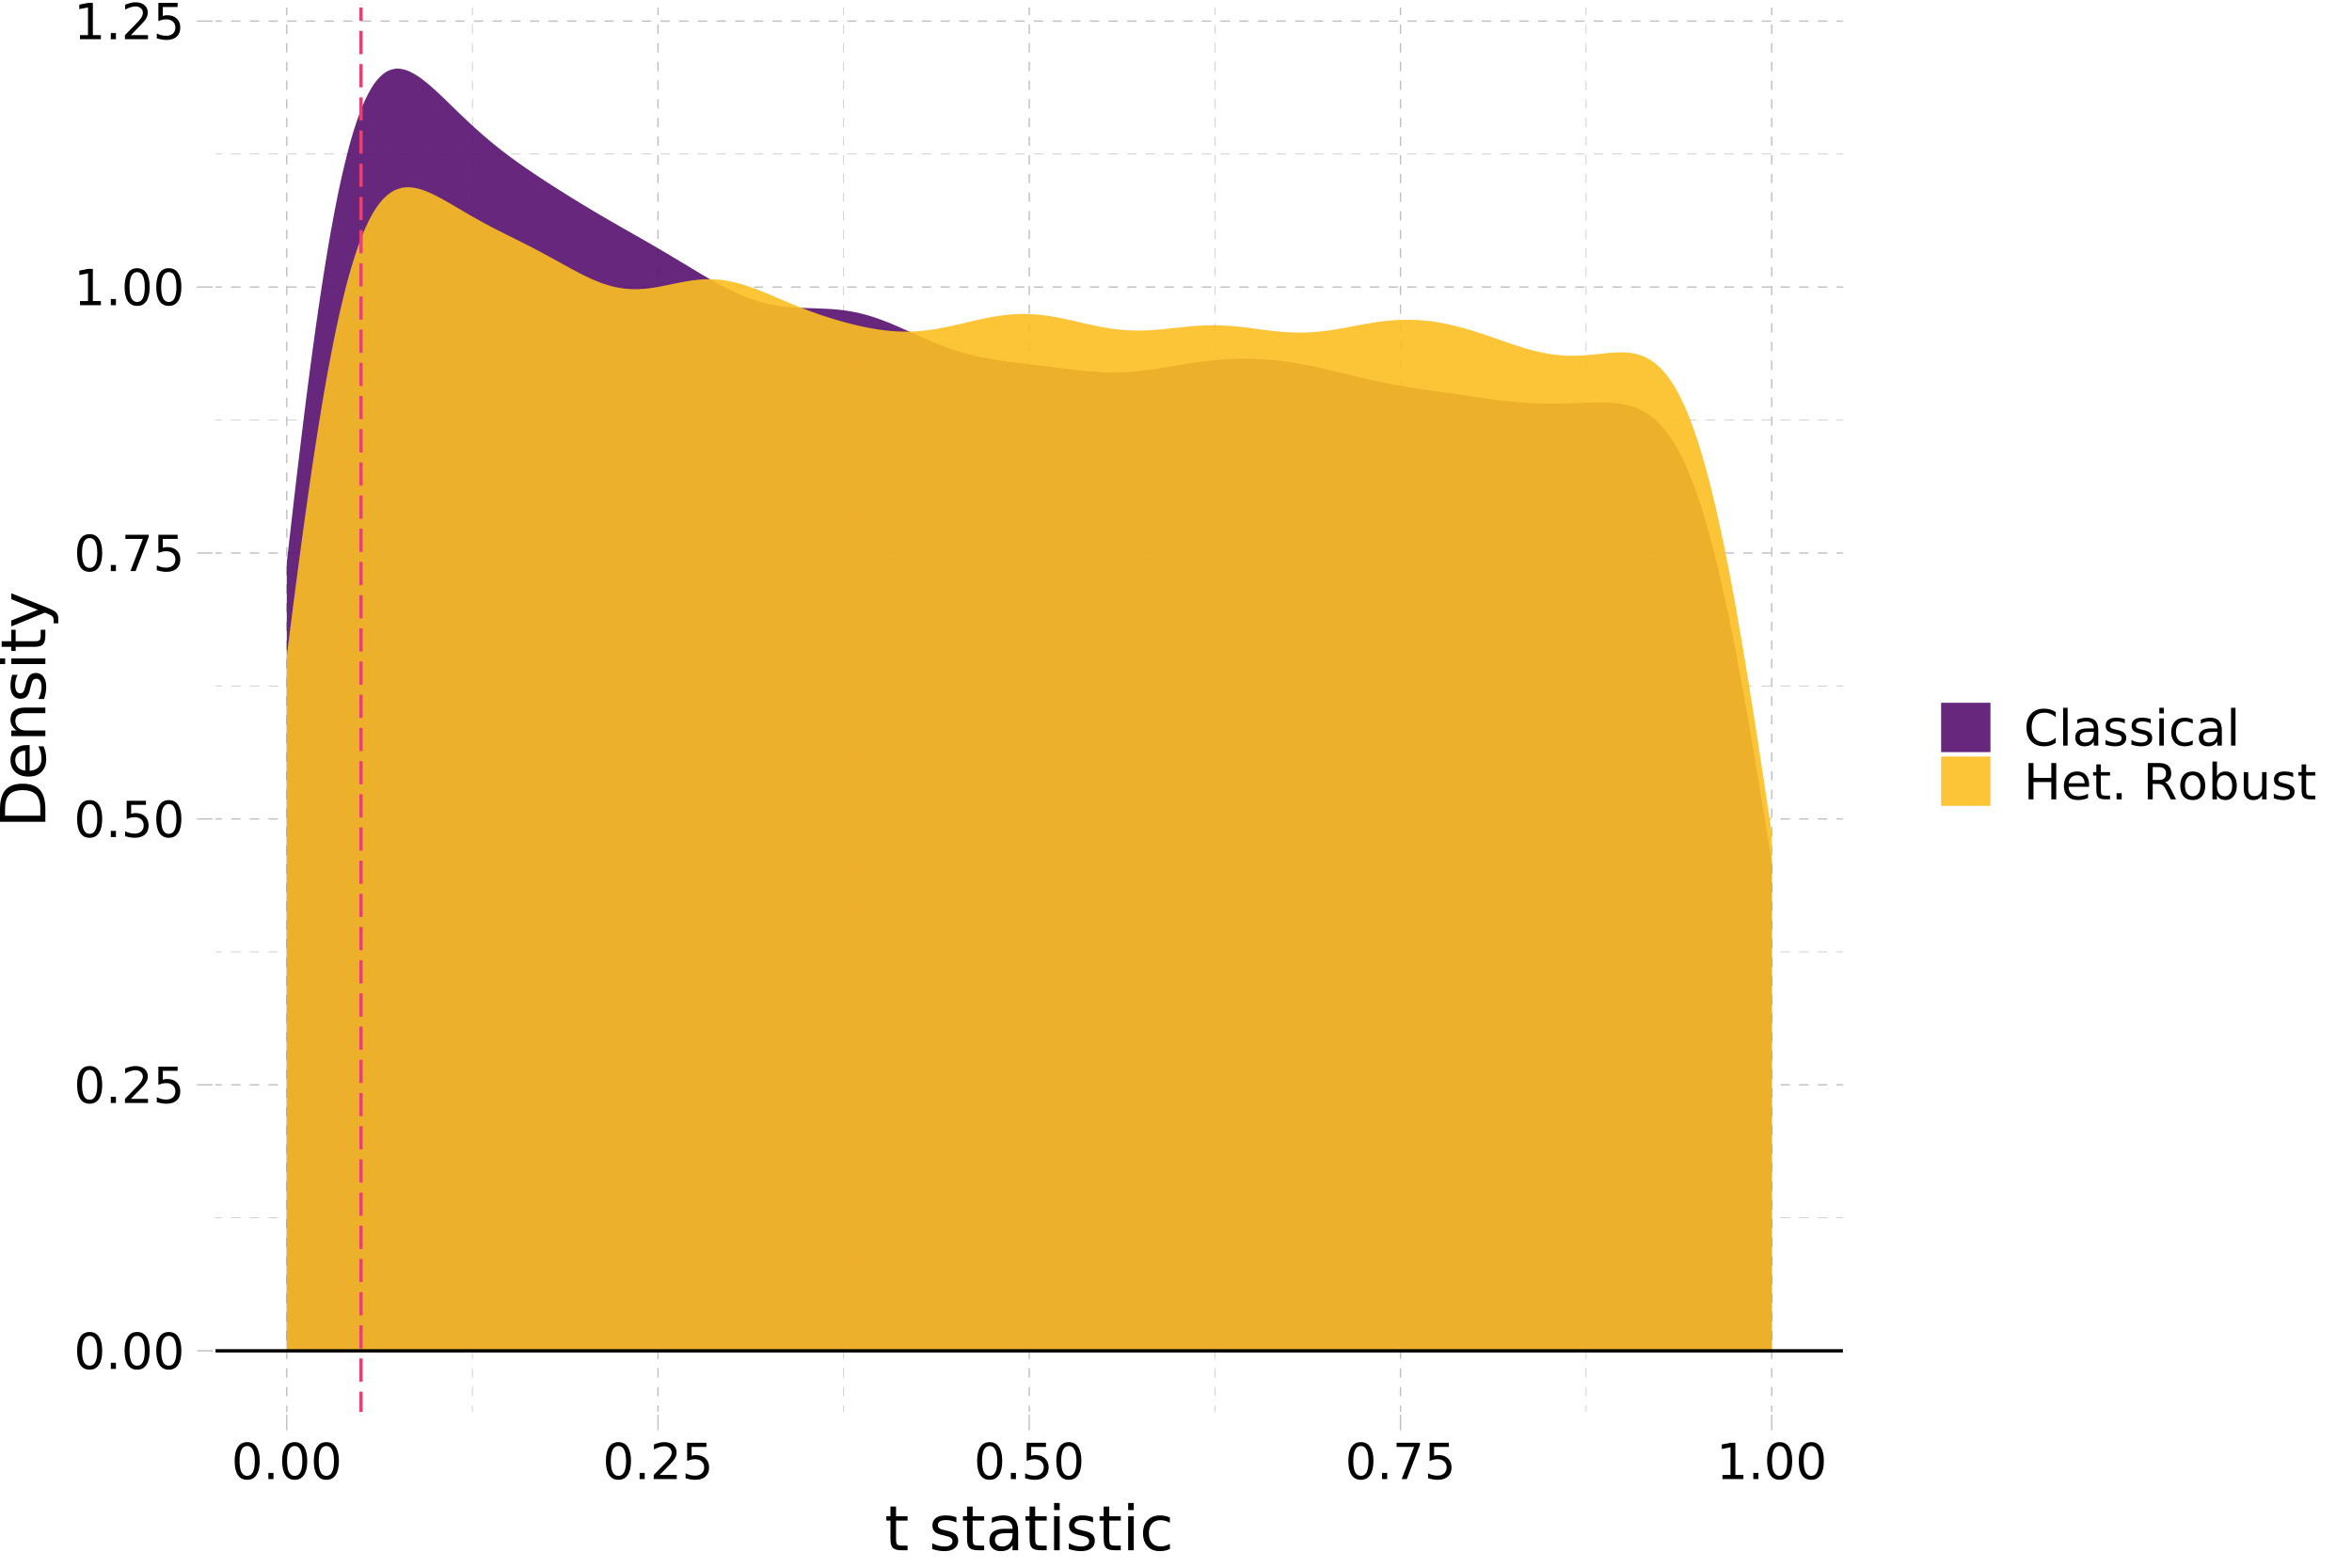 <?xml version="1.0" encoding="UTF-8"?>
<svg xmlns="http://www.w3.org/2000/svg" xmlns:xlink="http://www.w3.org/1999/xlink" width="756pt" height="504pt" viewBox="0 0 756 504" version="1.1">
<defs>
<g>
<symbol overflow="visible" id="glyph0-0">
<path style="stroke:none;" d="M 0.797 2.828 L 0.797 -11.281 L 8.797 -11.281 L 8.797 2.828 Z M 1.703 1.938 L 7.906 1.938 L 7.906 -10.391 L 1.703 -10.391 Z M 1.703 1.938 "/>
</symbol>
<symbol overflow="visible" id="glyph0-1">
<path style="stroke:none;" d="M 5.094 -10.625 C 4.281 -10.625 3.664 -10.223 3.25 -9.422 C 2.844 -8.629 2.641 -7.43 2.641 -5.828 C 2.641 -4.223 2.844 -3.02 3.25 -2.219 C 3.664 -1.426 4.281 -1.031 5.094 -1.031 C 5.906 -1.031 6.516 -1.426 6.922 -2.219 C 7.336 -3.02 7.547 -4.223 7.547 -5.828 C 7.547 -7.43 7.336 -8.629 6.922 -9.422 C 6.516 -10.223 5.906 -10.625 5.094 -10.625 Z M 5.094 -11.875 C 6.395 -11.875 7.391 -11.359 8.078 -10.328 C 8.773 -9.297 9.125 -7.797 9.125 -5.828 C 9.125 -3.859 8.773 -2.352 8.078 -1.312 C 7.391 -0.281 6.395 0.234 5.094 0.234 C 3.781 0.234 2.781 -0.281 2.094 -1.312 C 1.406 -2.352 1.062 -3.859 1.062 -5.828 C 1.062 -7.797 1.406 -9.297 2.094 -10.328 C 2.781 -11.359 3.781 -11.875 5.094 -11.875 Z M 5.094 -11.875 "/>
</symbol>
<symbol overflow="visible" id="glyph0-2">
<path style="stroke:none;" d="M 1.719 -1.984 L 3.359 -1.984 L 3.359 0 L 1.719 0 Z M 1.719 -1.984 "/>
</symbol>
<symbol overflow="visible" id="glyph0-3">
<path style="stroke:none;" d="M 3.078 -1.328 L 8.578 -1.328 L 8.578 0 L 1.172 0 L 1.172 -1.328 C 1.773 -1.953 2.594 -2.785 3.625 -3.828 C 4.656 -4.867 5.305 -5.539 5.578 -5.844 C 6.078 -6.414 6.426 -6.895 6.625 -7.281 C 6.832 -7.676 6.938 -8.066 6.938 -8.453 C 6.938 -9.066 6.719 -9.566 6.281 -9.953 C 5.844 -10.348 5.273 -10.547 4.578 -10.547 C 4.086 -10.547 3.566 -10.457 3.016 -10.281 C 2.461 -10.113 1.875 -9.859 1.25 -9.516 L 1.25 -11.109 C 1.883 -11.359 2.477 -11.547 3.031 -11.672 C 3.582 -11.805 4.086 -11.875 4.547 -11.875 C 5.754 -11.875 6.719 -11.57 7.438 -10.969 C 8.156 -10.363 8.516 -9.555 8.516 -8.547 C 8.516 -8.066 8.426 -7.613 8.25 -7.188 C 8.07 -6.758 7.742 -6.254 7.266 -5.672 C 7.141 -5.516 6.727 -5.078 6.031 -4.359 C 5.332 -3.641 4.348 -2.629 3.078 -1.328 Z M 3.078 -1.328 "/>
</symbol>
<symbol overflow="visible" id="glyph0-4">
<path style="stroke:none;" d="M 1.734 -11.672 L 7.922 -11.672 L 7.922 -10.344 L 3.172 -10.344 L 3.172 -7.484 C 3.398 -7.555 3.629 -7.613 3.859 -7.656 C 4.086 -7.695 4.316 -7.719 4.547 -7.719 C 5.848 -7.719 6.879 -7.359 7.641 -6.641 C 8.398 -5.93 8.781 -4.969 8.781 -3.75 C 8.781 -2.488 8.391 -1.508 7.609 -0.812 C 6.828 -0.113 5.727 0.234 4.312 0.234 C 3.82 0.234 3.32 0.188 2.812 0.094 C 2.301 0.008 1.773 -0.113 1.234 -0.281 L 1.234 -1.859 C 1.703 -1.609 2.188 -1.422 2.688 -1.297 C 3.188 -1.172 3.719 -1.109 4.281 -1.109 C 5.176 -1.109 5.883 -1.344 6.406 -1.812 C 6.938 -2.289 7.203 -2.938 7.203 -3.75 C 7.203 -4.562 6.938 -5.203 6.406 -5.672 C 5.883 -6.148 5.176 -6.391 4.281 -6.391 C 3.852 -6.391 3.43 -6.344 3.016 -6.25 C 2.598 -6.156 2.172 -6.008 1.734 -5.812 Z M 1.734 -11.672 "/>
</symbol>
<symbol overflow="visible" id="glyph0-5">
<path style="stroke:none;" d="M 1.312 -11.672 L 8.812 -11.672 L 8.812 -11 L 4.578 0 L 2.938 0 L 6.922 -10.344 L 1.312 -10.344 Z M 1.312 -11.672 "/>
</symbol>
<symbol overflow="visible" id="glyph0-6">
<path style="stroke:none;" d="M 1.984 -1.328 L 4.562 -1.328 L 4.562 -10.234 L 1.766 -9.672 L 1.766 -11.109 L 4.547 -11.672 L 6.125 -11.672 L 6.125 -1.328 L 8.703 -1.328 L 8.703 0 L 1.984 0 Z M 1.984 -1.328 "/>
</symbol>
<symbol overflow="visible" id="glyph0-7">
<path style="stroke:none;" d="M 10.312 -10.766 L 10.312 -9.109 C 9.781 -9.598 9.211 -9.961 8.609 -10.203 C 8.004 -10.453 7.363 -10.578 6.688 -10.578 C 5.352 -10.578 4.332 -10.172 3.625 -9.359 C 2.914 -8.547 2.562 -7.367 2.562 -5.828 C 2.562 -4.285 2.914 -3.109 3.625 -2.297 C 4.332 -1.484 5.352 -1.078 6.688 -1.078 C 7.363 -1.078 8.004 -1.195 8.609 -1.438 C 9.211 -1.688 9.781 -2.055 10.312 -2.547 L 10.312 -0.906 C 9.758 -0.531 9.172 -0.242 8.547 -0.047 C 7.93 0.141 7.281 0.234 6.594 0.234 C 4.832 0.234 3.441 -0.305 2.422 -1.391 C 1.41 -2.473 0.906 -3.953 0.906 -5.828 C 0.906 -7.703 1.41 -9.176 2.422 -10.25 C 3.441 -11.332 4.832 -11.875 6.594 -11.875 C 7.289 -11.875 7.945 -11.781 8.562 -11.594 C 9.188 -11.414 9.77 -11.141 10.312 -10.766 Z M 10.312 -10.766 "/>
</symbol>
<symbol overflow="visible" id="glyph0-8">
<path style="stroke:none;" d="M 1.516 -12.156 L 2.953 -12.156 L 2.953 0 L 1.516 0 Z M 1.516 -12.156 "/>
</symbol>
<symbol overflow="visible" id="glyph0-9">
<path style="stroke:none;" d="M 5.484 -4.406 C 4.328 -4.406 3.523 -4.27 3.078 -4 C 2.629 -3.738 2.406 -3.285 2.406 -2.641 C 2.406 -2.129 2.57 -1.723 2.906 -1.422 C 3.238 -1.129 3.695 -0.984 4.281 -0.984 C 5.07 -0.984 5.707 -1.266 6.188 -1.828 C 6.676 -2.391 6.922 -3.141 6.922 -4.078 L 6.922 -4.406 Z M 8.359 -5 L 8.359 0 L 6.922 0 L 6.922 -1.328 C 6.586 -0.797 6.176 -0.398 5.688 -0.141 C 5.195 0.109 4.598 0.234 3.891 0.234 C 2.992 0.234 2.281 -0.016 1.75 -0.516 C 1.227 -1.023 0.969 -1.703 0.969 -2.547 C 0.969 -3.535 1.297 -4.281 1.953 -4.781 C 2.609 -5.281 3.594 -5.531 4.906 -5.531 L 6.922 -5.531 L 6.922 -5.672 C 6.922 -6.328 6.703 -6.836 6.266 -7.203 C 5.828 -7.566 5.219 -7.75 4.438 -7.75 C 3.938 -7.75 3.445 -7.688 2.969 -7.562 C 2.5 -7.445 2.047 -7.27 1.609 -7.031 L 1.609 -8.359 C 2.129 -8.555 2.633 -8.707 3.125 -8.812 C 3.625 -8.914 4.109 -8.969 4.578 -8.969 C 5.848 -8.969 6.797 -8.641 7.422 -7.984 C 8.047 -7.328 8.359 -6.332 8.359 -5 Z M 8.359 -5 "/>
</symbol>
<symbol overflow="visible" id="glyph0-10">
<path style="stroke:none;" d="M 7.094 -8.5 L 7.094 -7.141 C 6.688 -7.348 6.266 -7.504 5.828 -7.609 C 5.391 -7.711 4.938 -7.766 4.469 -7.766 C 3.75 -7.766 3.211 -7.656 2.859 -7.438 C 2.504 -7.219 2.328 -6.891 2.328 -6.453 C 2.328 -6.117 2.453 -5.852 2.703 -5.656 C 2.961 -5.469 3.477 -5.289 4.25 -5.125 L 4.734 -5.016 C 5.754 -4.797 6.477 -4.484 6.906 -4.078 C 7.344 -3.68 7.562 -3.129 7.562 -2.422 C 7.562 -1.609 7.238 -0.961 6.594 -0.484 C 5.945 -0.004 5.062 0.234 3.938 0.234 C 3.469 0.234 2.977 0.188 2.469 0.094 C 1.969 0 1.438 -0.141 0.875 -0.328 L 0.875 -1.812 C 1.406 -1.531 1.926 -1.32 2.438 -1.188 C 2.957 -1.051 3.469 -0.984 3.969 -0.984 C 4.645 -0.984 5.164 -1.098 5.531 -1.328 C 5.895 -1.555 6.078 -1.883 6.078 -2.312 C 6.078 -2.695 5.945 -2.992 5.688 -3.203 C 5.426 -3.41 4.848 -3.613 3.953 -3.812 L 3.453 -3.922 C 2.566 -4.109 1.926 -4.395 1.531 -4.781 C 1.133 -5.176 0.938 -5.711 0.938 -6.391 C 0.938 -7.211 1.227 -7.848 1.812 -8.297 C 2.395 -8.742 3.223 -8.969 4.297 -8.969 C 4.828 -8.969 5.328 -8.926 5.797 -8.844 C 6.266 -8.77 6.695 -8.656 7.094 -8.5 Z M 7.094 -8.5 "/>
</symbol>
<symbol overflow="visible" id="glyph0-11">
<path style="stroke:none;" d="M 1.516 -8.75 L 2.953 -8.75 L 2.953 0 L 1.516 0 Z M 1.516 -12.156 L 2.953 -12.156 L 2.953 -10.344 L 1.516 -10.344 Z M 1.516 -12.156 "/>
</symbol>
<symbol overflow="visible" id="glyph0-12">
<path style="stroke:none;" d="M 7.812 -8.422 L 7.812 -7.078 C 7.406 -7.297 6.992 -7.461 6.578 -7.578 C 6.172 -7.691 5.758 -7.75 5.344 -7.75 C 4.414 -7.75 3.691 -7.453 3.172 -6.859 C 2.66 -6.266 2.406 -5.438 2.406 -4.375 C 2.406 -3.301 2.66 -2.469 3.172 -1.875 C 3.691 -1.289 4.414 -1 5.344 -1 C 5.758 -1 6.172 -1.051 6.578 -1.156 C 6.992 -1.27 7.406 -1.441 7.812 -1.672 L 7.812 -0.344 C 7.406 -0.156 6.988 -0.016 6.562 0.078 C 6.133 0.18 5.676 0.234 5.188 0.234 C 3.875 0.234 2.828 -0.18 2.047 -1.016 C 1.273 -1.848 0.891 -2.969 0.891 -4.375 C 0.891 -5.801 1.281 -6.922 2.062 -7.734 C 2.844 -8.555 3.914 -8.969 5.281 -8.969 C 5.727 -8.969 6.16 -8.922 6.578 -8.828 C 7.004 -8.734 7.414 -8.598 7.812 -8.422 Z M 7.812 -8.422 "/>
</symbol>
<symbol overflow="visible" id="glyph0-13">
<path style="stroke:none;" d="M 1.578 -11.672 L 3.156 -11.672 L 3.156 -6.891 L 8.891 -6.891 L 8.891 -11.672 L 10.469 -11.672 L 10.469 0 L 8.891 0 L 8.891 -5.562 L 3.156 -5.562 L 3.156 0 L 1.578 0 Z M 1.578 -11.672 "/>
</symbol>
<symbol overflow="visible" id="glyph0-14">
<path style="stroke:none;" d="M 9 -4.734 L 9 -4.031 L 2.391 -4.031 C 2.453 -3.039 2.75 -2.285 3.281 -1.766 C 3.812 -1.254 4.555 -1 5.516 -1 C 6.066 -1 6.598 -1.066 7.109 -1.203 C 7.629 -1.336 8.145 -1.539 8.656 -1.812 L 8.656 -0.453 C 8.145 -0.234 7.617 -0.066 7.078 0.047 C 6.535 0.172 5.984 0.234 5.422 0.234 C 4.023 0.234 2.922 -0.172 2.109 -0.984 C 1.297 -1.805 0.891 -2.91 0.891 -4.297 C 0.891 -5.723 1.273 -6.859 2.047 -7.703 C 2.816 -8.547 3.859 -8.969 5.172 -8.969 C 6.348 -8.969 7.281 -8.586 7.969 -7.828 C 8.656 -7.066 9 -6.035 9 -4.734 Z M 7.562 -5.156 C 7.551 -5.945 7.328 -6.578 6.891 -7.047 C 6.461 -7.516 5.895 -7.75 5.188 -7.75 C 4.383 -7.75 3.742 -7.52 3.266 -7.062 C 2.785 -6.613 2.508 -5.977 2.438 -5.156 Z M 7.562 -5.156 "/>
</symbol>
<symbol overflow="visible" id="glyph0-15">
<path style="stroke:none;" d="M 2.938 -11.234 L 2.938 -8.75 L 5.891 -8.75 L 5.891 -7.641 L 2.938 -7.641 L 2.938 -2.891 C 2.938 -2.172 3.031 -1.707 3.219 -1.5 C 3.414 -1.301 3.816 -1.203 4.422 -1.203 L 5.891 -1.203 L 5.891 0 L 4.422 0 C 3.305 0 2.535 -0.207 2.109 -0.625 C 1.691 -1.039 1.484 -1.797 1.484 -2.891 L 1.484 -7.641 L 0.438 -7.641 L 0.438 -8.75 L 1.484 -8.75 L 1.484 -11.234 Z M 2.938 -11.234 "/>
</symbol>
<symbol overflow="visible" id="glyph0-16">
<path style="stroke:none;" d=""/>
</symbol>
<symbol overflow="visible" id="glyph0-17">
<path style="stroke:none;" d="M 7.109 -5.469 C 7.441 -5.352 7.77 -5.109 8.094 -4.734 C 8.414 -4.359 8.738 -3.844 9.062 -3.188 L 10.656 0 L 8.969 0 L 7.469 -3 C 7.082 -3.781 6.707 -4.297 6.344 -4.547 C 5.988 -4.805 5.5 -4.938 4.875 -4.938 L 3.156 -4.938 L 3.156 0 L 1.578 0 L 1.578 -11.672 L 5.141 -11.672 C 6.473 -11.672 7.469 -11.391 8.125 -10.828 C 8.781 -10.273 9.109 -9.438 9.109 -8.312 C 9.109 -7.57 8.938 -6.957 8.594 -6.469 C 8.25 -5.988 7.754 -5.656 7.109 -5.469 Z M 3.156 -10.375 L 3.156 -6.234 L 5.141 -6.234 C 5.898 -6.234 6.473 -6.406 6.859 -6.75 C 7.242 -7.102 7.438 -7.625 7.438 -8.312 C 7.438 -8.988 7.242 -9.5 6.859 -9.844 C 6.473 -10.195 5.898 -10.375 5.141 -10.375 Z M 3.156 -10.375 "/>
</symbol>
<symbol overflow="visible" id="glyph0-18">
<path style="stroke:none;" d="M 4.906 -7.75 C 4.133 -7.75 3.523 -7.445 3.078 -6.844 C 2.629 -6.238 2.406 -5.414 2.406 -4.375 C 2.406 -3.32 2.625 -2.492 3.062 -1.891 C 3.508 -1.297 4.125 -1 4.906 -1 C 5.664 -1 6.27 -1.301 6.719 -1.906 C 7.164 -2.508 7.391 -3.332 7.391 -4.375 C 7.391 -5.406 7.164 -6.223 6.719 -6.828 C 6.27 -7.441 5.664 -7.75 4.906 -7.75 Z M 4.906 -8.969 C 6.156 -8.969 7.133 -8.562 7.844 -7.75 C 8.562 -6.938 8.922 -5.812 8.922 -4.375 C 8.922 -2.938 8.562 -1.805 7.844 -0.984 C 7.133 -0.172 6.156 0.234 4.906 0.234 C 3.645 0.234 2.66 -0.172 1.953 -0.984 C 1.242 -1.805 0.891 -2.938 0.891 -4.375 C 0.891 -5.812 1.242 -6.938 1.953 -7.75 C 2.66 -8.562 3.645 -8.969 4.906 -8.969 Z M 4.906 -8.969 "/>
</symbol>
<symbol overflow="visible" id="glyph0-19">
<path style="stroke:none;" d="M 7.797 -4.375 C 7.797 -5.426 7.578 -6.254 7.141 -6.859 C 6.703 -7.461 6.102 -7.766 5.344 -7.766 C 4.582 -7.766 3.984 -7.461 3.547 -6.859 C 3.117 -6.254 2.906 -5.426 2.906 -4.375 C 2.906 -3.312 3.117 -2.477 3.547 -1.875 C 3.984 -1.281 4.582 -0.984 5.344 -0.984 C 6.102 -0.984 6.703 -1.281 7.141 -1.875 C 7.578 -2.477 7.797 -3.312 7.797 -4.375 Z M 2.906 -7.422 C 3.207 -7.941 3.586 -8.328 4.047 -8.578 C 4.504 -8.836 5.055 -8.969 5.703 -8.969 C 6.766 -8.969 7.625 -8.547 8.281 -7.703 C 8.945 -6.859 9.281 -5.75 9.281 -4.375 C 9.281 -3 8.945 -1.883 8.281 -1.031 C 7.625 -0.188 6.766 0.234 5.703 0.234 C 5.055 0.234 4.504 0.109 4.047 -0.141 C 3.586 -0.398 3.207 -0.789 2.906 -1.312 L 2.906 0 L 1.453 0 L 1.453 -12.156 L 2.906 -12.156 Z M 2.906 -7.422 "/>
</symbol>
<symbol overflow="visible" id="glyph0-20">
<path style="stroke:none;" d="M 1.359 -3.453 L 1.359 -8.75 L 2.797 -8.75 L 2.797 -3.516 C 2.797 -2.68 2.957 -2.055 3.281 -1.641 C 3.602 -1.234 4.086 -1.031 4.734 -1.031 C 5.516 -1.031 6.129 -1.273 6.578 -1.766 C 7.023 -2.266 7.25 -2.941 7.25 -3.797 L 7.25 -8.75 L 8.688 -8.75 L 8.688 0 L 7.25 0 L 7.25 -1.344 C 6.906 -0.812 6.5 -0.414 6.031 -0.156 C 5.57 0.102 5.039 0.234 4.438 0.234 C 3.426 0.234 2.66 -0.078 2.141 -0.703 C 1.617 -1.336 1.359 -2.254 1.359 -3.453 Z M 1.359 -3.453 "/>
</symbol>
<symbol overflow="visible" id="glyph1-0">
<path style="stroke:none;" d="M 1 3.531 L 1 -14.109 L 11 -14.109 L 11 3.531 Z M 2.125 2.422 L 9.891 2.422 L 9.891 -12.984 L 2.125 -12.984 Z M 2.125 2.422 "/>
</symbol>
<symbol overflow="visible" id="glyph1-1">
<path style="stroke:none;" d="M 3.656 -14.047 L 3.656 -10.938 L 7.359 -10.938 L 7.359 -9.547 L 3.656 -9.547 L 3.656 -3.609 C 3.656 -2.711 3.773 -2.133 4.016 -1.875 C 4.266 -1.625 4.766 -1.5 5.516 -1.5 L 7.359 -1.5 L 7.359 0 L 5.516 0 C 4.129 0 3.172 -0.254 2.641 -0.766 C 2.117 -1.285 1.859 -2.234 1.859 -3.609 L 1.859 -9.547 L 0.531 -9.547 L 0.531 -10.938 L 1.859 -10.938 L 1.859 -14.047 Z M 3.656 -14.047 "/>
</symbol>
<symbol overflow="visible" id="glyph1-2">
<path style="stroke:none;" d=""/>
</symbol>
<symbol overflow="visible" id="glyph1-3">
<path style="stroke:none;" d="M 8.859 -10.609 L 8.859 -8.922 C 8.348 -9.18 7.816 -9.375 7.266 -9.5 C 6.723 -9.633 6.16 -9.703 5.578 -9.703 C 4.68 -9.703 4.008 -9.562 3.562 -9.281 C 3.125 -9.008 2.906 -8.602 2.906 -8.062 C 2.906 -7.645 3.062 -7.316 3.375 -7.078 C 3.695 -6.836 4.336 -6.609 5.297 -6.391 L 5.922 -6.266 C 7.191 -5.984 8.094 -5.594 8.625 -5.094 C 9.164 -4.602 9.438 -3.91 9.438 -3.016 C 9.438 -2.004 9.035 -1.203 8.234 -0.609 C 7.43 -0.016 6.328 0.281 4.922 0.281 C 4.336 0.281 3.727 0.223 3.094 0.109 C 2.457 -0.004 1.785 -0.176 1.078 -0.406 L 1.078 -2.25 C 1.742 -1.906 2.398 -1.645 3.047 -1.469 C 3.691 -1.301 4.332 -1.219 4.969 -1.219 C 5.812 -1.219 6.457 -1.363 6.906 -1.656 C 7.363 -1.945 7.594 -2.352 7.594 -2.875 C 7.594 -3.363 7.426 -3.738 7.094 -4 C 6.77 -4.258 6.051 -4.508 4.938 -4.75 L 4.312 -4.906 C 3.195 -5.133 2.391 -5.488 1.891 -5.969 C 1.398 -6.457 1.156 -7.129 1.156 -7.984 C 1.156 -9.004 1.52 -9.797 2.25 -10.359 C 2.977 -10.922 4.016 -11.203 5.359 -11.203 C 6.023 -11.203 6.648 -11.148 7.234 -11.047 C 7.816 -10.953 8.359 -10.805 8.859 -10.609 Z M 8.859 -10.609 "/>
</symbol>
<symbol overflow="visible" id="glyph1-4">
<path style="stroke:none;" d="M 6.859 -5.5 C 5.398 -5.5 4.391 -5.332 3.828 -5 C 3.273 -4.664 3 -4.098 3 -3.297 C 3 -2.66 3.207 -2.156 3.625 -1.781 C 4.051 -1.406 4.625 -1.219 5.344 -1.219 C 6.344 -1.219 7.141 -1.57 7.734 -2.281 C 8.336 -2.988 8.641 -3.926 8.641 -5.094 L 8.641 -5.5 Z M 10.438 -6.234 L 10.438 0 L 8.641 0 L 8.641 -1.656 C 8.234 -1 7.723 -0.508 7.109 -0.188 C 6.492 0.125 5.742 0.281 4.859 0.281 C 3.742 0.281 2.852 -0.031 2.188 -0.656 C 1.531 -1.289 1.203 -2.133 1.203 -3.188 C 1.203 -4.414 1.613 -5.344 2.438 -5.969 C 3.258 -6.594 4.488 -6.906 6.125 -6.906 L 8.641 -6.906 L 8.641 -7.078 C 8.641 -7.91 8.367 -8.551 7.828 -9 C 7.285 -9.445 6.52 -9.672 5.531 -9.672 C 4.906 -9.672 4.297 -9.598 3.703 -9.453 C 3.117 -9.305 2.551 -9.082 2 -8.781 L 2 -10.438 C 2.656 -10.695 3.289 -10.891 3.906 -11.016 C 4.531 -11.141 5.133 -11.203 5.719 -11.203 C 7.301 -11.203 8.484 -10.789 9.266 -9.969 C 10.047 -9.145 10.438 -7.898 10.438 -6.234 Z M 10.438 -6.234 "/>
</symbol>
<symbol overflow="visible" id="glyph1-5">
<path style="stroke:none;" d="M 1.891 -10.938 L 3.688 -10.938 L 3.688 0 L 1.891 0 Z M 1.891 -15.203 L 3.688 -15.203 L 3.688 -12.922 L 1.891 -12.922 Z M 1.891 -15.203 "/>
</symbol>
<symbol overflow="visible" id="glyph1-6">
<path style="stroke:none;" d="M 9.75 -10.516 L 9.75 -8.844 C 9.25 -9.125 8.742 -9.332 8.234 -9.469 C 7.723 -9.602 7.207 -9.672 6.688 -9.672 C 5.52 -9.672 4.613 -9.301 3.969 -8.562 C 3.32 -7.832 3 -6.797 3 -5.453 C 3 -4.117 3.32 -3.082 3.969 -2.344 C 4.613 -1.602 5.52 -1.234 6.688 -1.234 C 7.207 -1.234 7.723 -1.301 8.234 -1.438 C 8.742 -1.582 9.25 -1.797 9.75 -2.078 L 9.75 -0.422 C 9.25 -0.18 8.727 -0.004 8.188 0.109 C 7.656 0.223 7.086 0.281 6.484 0.281 C 4.836 0.281 3.531 -0.234 2.562 -1.266 C 1.594 -2.305 1.109 -3.703 1.109 -5.453 C 1.109 -7.242 1.598 -8.648 2.578 -9.672 C 3.555 -10.691 4.898 -11.203 6.609 -11.203 C 7.16 -11.203 7.695 -11.145 8.219 -11.031 C 8.75 -10.914 9.258 -10.742 9.75 -10.516 Z M 9.75 -10.516 "/>
</symbol>
<symbol overflow="visible" id="glyph2-0">
<path style="stroke:none;" d="M 3.531 -1 L -14.109 -1 L -14.109 -11 L 3.531 -11 Z M 2.422 -2.125 L 2.422 -9.891 L -12.984 -9.891 L -12.984 -2.125 Z M 2.422 -2.125 "/>
</symbol>
<symbol overflow="visible" id="glyph2-1">
<path style="stroke:none;" d="M -12.953 -3.938 L -1.625 -3.938 L -1.625 -6.312 C -1.625 -8.332 -2.078 -9.805 -2.984 -10.734 C -3.898 -11.672 -5.344 -12.141 -7.312 -12.141 C -9.258 -12.141 -10.688 -11.672 -11.594 -10.734 C -12.5 -9.805 -12.953 -8.332 -12.953 -6.312 Z M -14.578 -1.969 L -14.578 -6.016 C -14.578 -8.836 -13.988 -10.91 -12.812 -12.234 C -11.645 -13.555 -9.812 -14.219 -7.312 -14.219 C -4.789 -14.219 -2.941 -13.551 -1.766 -12.219 C -0.586 -10.895 0 -8.828 0 -6.016 L 0 -1.969 Z M -14.578 -1.969 "/>
</symbol>
<symbol overflow="visible" id="glyph2-2">
<path style="stroke:none;" d="M -5.922 -11.234 L -5.047 -11.234 L -5.047 -2.984 C -3.805 -3.055 -2.859 -3.426 -2.203 -4.094 C -1.555 -4.758 -1.234 -5.691 -1.234 -6.891 C -1.234 -7.578 -1.316 -8.242 -1.484 -8.891 C -1.66 -9.535 -1.914 -10.18 -2.25 -10.828 L -0.562 -10.828 C -0.281 -10.18 -0.07 -9.52 0.062 -8.844 C 0.207 -8.164 0.281 -7.477 0.281 -6.781 C 0.281 -5.031 -0.223 -3.645 -1.234 -2.625 C -2.254 -1.613 -3.629 -1.109 -5.359 -1.109 C -7.148 -1.109 -8.57 -1.586 -9.625 -2.547 C -10.676 -3.516 -11.203 -4.82 -11.203 -6.469 C -11.203 -7.938 -10.727 -9.098 -9.781 -9.953 C -8.832 -10.805 -7.547 -11.234 -5.922 -11.234 Z M -6.453 -9.438 C -7.43 -9.426 -8.211 -9.148 -8.797 -8.609 C -9.379 -8.078 -9.672 -7.367 -9.672 -6.484 C -9.672 -5.484 -9.391 -4.68 -8.828 -4.078 C -8.266 -3.473 -7.469 -3.125 -6.438 -3.031 Z M -6.453 -9.438 "/>
</symbol>
<symbol overflow="visible" id="glyph2-3">
<path style="stroke:none;" d="M -6.609 -10.984 L 0 -10.984 L 0 -9.188 L -6.547 -9.188 C -7.578 -9.188 -8.348 -8.984 -8.859 -8.578 C -9.379 -8.172 -9.641 -7.566 -9.641 -6.766 C -9.641 -5.785 -9.328 -5.016 -8.703 -4.453 C -8.086 -3.898 -7.25 -3.625 -6.188 -3.625 L 0 -3.625 L 0 -1.812 L -10.938 -1.812 L -10.938 -3.625 L -9.234 -3.625 C -9.891 -4.051 -10.379 -4.555 -10.703 -5.141 C -11.035 -5.723 -11.203 -6.395 -11.203 -7.156 C -11.203 -8.414 -10.812 -9.367 -10.031 -10.016 C -9.258 -10.66 -8.117 -10.984 -6.609 -10.984 Z M -6.609 -10.984 "/>
</symbol>
<symbol overflow="visible" id="glyph2-4">
<path style="stroke:none;" d="M -10.609 -8.859 L -8.922 -8.859 C -9.18 -8.348 -9.375 -7.816 -9.5 -7.266 C -9.633 -6.723 -9.703 -6.16 -9.703 -5.578 C -9.703 -4.68 -9.562 -4.008 -9.281 -3.562 C -9.008 -3.125 -8.602 -2.906 -8.062 -2.906 C -7.645 -2.906 -7.316 -3.062 -7.078 -3.375 C -6.836 -3.695 -6.609 -4.336 -6.391 -5.297 L -6.266 -5.922 C -5.984 -7.191 -5.594 -8.094 -5.094 -8.625 C -4.602 -9.164 -3.91 -9.438 -3.016 -9.438 C -2.004 -9.438 -1.203 -9.035 -0.609 -8.234 C -0.016 -7.43 0.281 -6.328 0.281 -4.922 C 0.281 -4.336 0.223 -3.727 0.109 -3.094 C -0.004 -2.457 -0.176 -1.785 -0.406 -1.078 L -2.25 -1.078 C -1.906 -1.742 -1.645 -2.398 -1.469 -3.047 C -1.301 -3.691 -1.219 -4.332 -1.219 -4.969 C -1.219 -5.812 -1.363 -6.457 -1.656 -6.906 C -1.945 -7.363 -2.352 -7.594 -2.875 -7.594 C -3.363 -7.594 -3.738 -7.426 -4 -7.094 C -4.258 -6.77 -4.508 -6.051 -4.75 -4.938 L -4.906 -4.312 C -5.133 -3.195 -5.488 -2.391 -5.969 -1.891 C -6.457 -1.398 -7.129 -1.156 -7.984 -1.156 C -9.004 -1.156 -9.797 -1.52 -10.359 -2.25 C -10.922 -2.977 -11.203 -4.016 -11.203 -5.359 C -11.203 -6.023 -11.148 -6.648 -11.047 -7.234 C -10.953 -7.816 -10.805 -8.359 -10.609 -8.859 Z M -10.609 -8.859 "/>
</symbol>
<symbol overflow="visible" id="glyph2-5">
<path style="stroke:none;" d="M -10.938 -1.891 L -10.938 -3.688 L 0 -3.688 L 0 -1.891 Z M -15.203 -1.891 L -15.203 -3.688 L -12.922 -3.688 L -12.922 -1.891 Z M -15.203 -1.891 "/>
</symbol>
<symbol overflow="visible" id="glyph2-6">
<path style="stroke:none;" d="M -14.047 -3.656 L -10.938 -3.656 L -10.938 -7.359 L -9.547 -7.359 L -9.547 -3.656 L -3.609 -3.656 C -2.711 -3.656 -2.133 -3.773 -1.875 -4.016 C -1.625 -4.266 -1.5 -4.766 -1.5 -5.516 L -1.5 -7.359 L 0 -7.359 L 0 -5.516 C 0 -4.129 -0.254 -3.172 -0.766 -2.641 C -1.285 -2.117 -2.234 -1.859 -3.609 -1.859 L -9.547 -1.859 L -9.547 -0.531 L -10.938 -0.531 L -10.938 -1.859 L -14.047 -1.859 Z M -14.047 -3.656 "/>
</symbol>
<symbol overflow="visible" id="glyph2-7">
<path style="stroke:none;" d="M 1.016 -6.438 C 2.316 -5.926 3.164 -5.43 3.562 -4.953 C 3.957 -4.473 4.156 -3.828 4.156 -3.016 L 4.156 -1.578 L 2.656 -1.578 L 2.656 -2.641 C 2.656 -3.129 2.535 -3.508 2.297 -3.781 C 2.066 -4.062 1.516 -4.367 0.641 -4.703 L -0.172 -5.016 L -10.938 -0.594 L -10.938 -2.5 L -2.391 -5.922 L -10.938 -9.344 L -10.938 -11.234 Z M 1.016 -6.438 "/>
</symbol>
</g>
<clipPath id="clip1">
  <path d="M 68.312 1.441 L 593.332 1.441 L 593.332 454.883 L 68.312 454.883 Z M 68.312 1.441 "/>
</clipPath>
<clipPath id="clip2">
  <path d="M 68.312 391 L 593.332 391 L 593.332 392 L 68.312 392 Z M 68.312 391 "/>
</clipPath>
<clipPath id="clip3">
  <path d="M 68.312 305 L 593.332 305 L 593.332 307 L 68.312 307 Z M 68.312 305 "/>
</clipPath>
<clipPath id="clip4">
  <path d="M 68.312 220 L 593.332 220 L 593.332 221 L 68.312 221 Z M 68.312 220 "/>
</clipPath>
<clipPath id="clip5">
  <path d="M 68.312 134 L 593.332 134 L 593.332 136 L 68.312 136 Z M 68.312 134 "/>
</clipPath>
<clipPath id="clip6">
  <path d="M 68.312 49 L 593.332 49 L 593.332 50 L 68.312 50 Z M 68.312 49 "/>
</clipPath>
<clipPath id="clip7">
  <path d="M 151 1.441 L 152 1.441 L 152 454.883 L 151 454.883 Z M 151 1.441 "/>
</clipPath>
<clipPath id="clip8">
  <path d="M 271 1.441 L 272 1.441 L 272 454.883 L 271 454.883 Z M 271 1.441 "/>
</clipPath>
<clipPath id="clip9">
  <path d="M 390 1.441 L 391 1.441 L 391 454.883 L 390 454.883 Z M 390 1.441 "/>
</clipPath>
<clipPath id="clip10">
  <path d="M 509 1.441 L 510 1.441 L 510 454.883 L 509 454.883 Z M 509 1.441 "/>
</clipPath>
<clipPath id="clip11">
  <path d="M 68.312 434 L 593.332 434 L 593.332 435 L 68.312 435 Z M 68.312 434 "/>
</clipPath>
<clipPath id="clip12">
  <path d="M 68.312 348 L 593.332 348 L 593.332 349 L 68.312 349 Z M 68.312 348 "/>
</clipPath>
<clipPath id="clip13">
  <path d="M 68.312 263 L 593.332 263 L 593.332 264 L 68.312 264 Z M 68.312 263 "/>
</clipPath>
<clipPath id="clip14">
  <path d="M 68.312 177 L 593.332 177 L 593.332 178 L 68.312 178 Z M 68.312 177 "/>
</clipPath>
<clipPath id="clip15">
  <path d="M 68.312 92 L 593.332 92 L 593.332 93 L 68.312 93 Z M 68.312 92 "/>
</clipPath>
<clipPath id="clip16">
  <path d="M 68.312 6 L 593.332 6 L 593.332 7 L 68.312 7 Z M 68.312 6 "/>
</clipPath>
<clipPath id="clip17">
  <path d="M 91 1.441 L 93 1.441 L 93 454.883 L 91 454.883 Z M 91 1.441 "/>
</clipPath>
<clipPath id="clip18">
  <path d="M 211 1.441 L 212 1.441 L 212 454.883 L 211 454.883 Z M 211 1.441 "/>
</clipPath>
<clipPath id="clip19">
  <path d="M 330 1.441 L 332 1.441 L 332 454.883 L 330 454.883 Z M 330 1.441 "/>
</clipPath>
<clipPath id="clip20">
  <path d="M 449 1.441 L 451 1.441 L 451 454.883 L 449 454.883 Z M 449 1.441 "/>
</clipPath>
<clipPath id="clip21">
  <path d="M 569 1.441 L 570 1.441 L 570 454.883 L 569 454.883 Z M 569 1.441 "/>
</clipPath>
<clipPath id="clip22">
  <path d="M 68.312 433 L 593.332 433 L 593.332 435 L 68.312 435 Z M 68.312 433 "/>
</clipPath>
<clipPath id="clip23">
  <path d="M 115 1.441 L 117 1.441 L 117 454.883 L 115 454.883 Z M 115 1.441 "/>
</clipPath>
<clipPath id="clip24">
  <path d="M 68.312 1.441 L 593.332 1.441 L 593.332 454.883 L 68.312 454.883 Z M 68.312 1.441 "/>
</clipPath>
</defs>
<g id="surface1509">
<rect x="0" y="0" width="756" height="504" style="fill:rgb(100%,100%,100%);fill-opacity:1;stroke:none;"/>
<rect x="0" y="0" width="756" height="504" style="fill:rgb(100%,100%,100%);fill-opacity:1;stroke:none;"/>
<g clip-path="url(#clip1)" clip-rule="nonzero">
<path style="fill:none;stroke-width:1.94;stroke-linecap:round;stroke-linejoin:round;stroke:rgb(100%,100%,100%);stroke-opacity:1;stroke-miterlimit:10;" d="M 68.312 454.879 L 593.332 454.879 L 593.332 1.438 L 68.312 1.438 Z M 68.312 454.879 "/>
</g>
<g clip-path="url(#clip2)" clip-rule="nonzero">
<path style="fill:none;stroke-width:0.213;stroke-linecap:butt;stroke-linejoin:round;stroke:rgb(74.51%,74.51%,74.51%);stroke-opacity:1;stroke-dasharray:3,3;stroke-miterlimit:10;" d="M 68.312 391.52 L 593.336 391.52 "/>
</g>
<g clip-path="url(#clip3)" clip-rule="nonzero">
<path style="fill:none;stroke-width:0.213;stroke-linecap:butt;stroke-linejoin:round;stroke:rgb(74.51%,74.51%,74.51%);stroke-opacity:1;stroke-dasharray:3,3;stroke-miterlimit:10;" d="M 68.312 306.023 L 593.336 306.023 "/>
</g>
<g clip-path="url(#clip4)" clip-rule="nonzero">
<path style="fill:none;stroke-width:0.213;stroke-linecap:butt;stroke-linejoin:round;stroke:rgb(74.51%,74.51%,74.51%);stroke-opacity:1;stroke-dasharray:3,3;stroke-miterlimit:10;" d="M 68.312 220.523 L 593.336 220.523 "/>
</g>
<g clip-path="url(#clip5)" clip-rule="nonzero">
<path style="fill:none;stroke-width:0.213;stroke-linecap:butt;stroke-linejoin:round;stroke:rgb(74.51%,74.51%,74.51%);stroke-opacity:1;stroke-dasharray:3,3;stroke-miterlimit:10;" d="M 68.312 135.027 L 593.336 135.027 "/>
</g>
<g clip-path="url(#clip6)" clip-rule="nonzero">
<path style="fill:none;stroke-width:0.213;stroke-linecap:butt;stroke-linejoin:round;stroke:rgb(74.51%,74.51%,74.51%);stroke-opacity:1;stroke-dasharray:3,3;stroke-miterlimit:10;" d="M 68.312 49.527 L 593.336 49.527 "/>
</g>
<g clip-path="url(#clip7)" clip-rule="nonzero">
<path style="fill:none;stroke-width:0.213;stroke-linecap:butt;stroke-linejoin:round;stroke:rgb(74.51%,74.51%,74.51%);stroke-opacity:1;stroke-dasharray:3,3;stroke-miterlimit:10;" d="M 151.84 454.879 L 151.84 1.441 "/>
</g>
<g clip-path="url(#clip8)" clip-rule="nonzero">
<path style="fill:none;stroke-width:0.213;stroke-linecap:butt;stroke-linejoin:round;stroke:rgb(74.51%,74.51%,74.51%);stroke-opacity:1;stroke-dasharray:3,3;stroke-miterlimit:10;" d="M 271.164 454.879 L 271.164 1.441 "/>
</g>
<g clip-path="url(#clip9)" clip-rule="nonzero">
<path style="fill:none;stroke-width:0.213;stroke-linecap:butt;stroke-linejoin:round;stroke:rgb(74.51%,74.51%,74.51%);stroke-opacity:1;stroke-dasharray:3,3;stroke-miterlimit:10;" d="M 390.492 454.879 L 390.492 1.441 "/>
</g>
<g clip-path="url(#clip10)" clip-rule="nonzero">
<path style="fill:none;stroke-width:0.213;stroke-linecap:butt;stroke-linejoin:round;stroke:rgb(74.51%,74.51%,74.51%);stroke-opacity:1;stroke-dasharray:3,3;stroke-miterlimit:10;" d="M 509.816 454.879 L 509.816 1.441 "/>
</g>
<g clip-path="url(#clip11)" clip-rule="nonzero">
<path style="fill:none;stroke-width:0.427;stroke-linecap:butt;stroke-linejoin:round;stroke:rgb(74.51%,74.51%,74.51%);stroke-opacity:1;stroke-dasharray:3,3;stroke-miterlimit:10;" d="M 68.312 434.27 L 593.336 434.27 "/>
</g>
<g clip-path="url(#clip12)" clip-rule="nonzero">
<path style="fill:none;stroke-width:0.427;stroke-linecap:butt;stroke-linejoin:round;stroke:rgb(74.51%,74.51%,74.51%);stroke-opacity:1;stroke-dasharray:3,3;stroke-miterlimit:10;" d="M 68.312 348.77 L 593.336 348.77 "/>
</g>
<g clip-path="url(#clip13)" clip-rule="nonzero">
<path style="fill:none;stroke-width:0.427;stroke-linecap:butt;stroke-linejoin:round;stroke:rgb(74.51%,74.51%,74.51%);stroke-opacity:1;stroke-dasharray:3,3;stroke-miterlimit:10;" d="M 68.312 263.273 L 593.336 263.273 "/>
</g>
<g clip-path="url(#clip14)" clip-rule="nonzero">
<path style="fill:none;stroke-width:0.427;stroke-linecap:butt;stroke-linejoin:round;stroke:rgb(74.51%,74.51%,74.51%);stroke-opacity:1;stroke-dasharray:3,3;stroke-miterlimit:10;" d="M 68.312 177.773 L 593.336 177.773 "/>
</g>
<g clip-path="url(#clip15)" clip-rule="nonzero">
<path style="fill:none;stroke-width:0.427;stroke-linecap:butt;stroke-linejoin:round;stroke:rgb(74.51%,74.51%,74.51%);stroke-opacity:1;stroke-dasharray:3,3;stroke-miterlimit:10;" d="M 68.312 92.277 L 593.336 92.277 "/>
</g>
<g clip-path="url(#clip16)" clip-rule="nonzero">
<path style="fill:none;stroke-width:0.427;stroke-linecap:butt;stroke-linejoin:round;stroke:rgb(74.51%,74.51%,74.51%);stroke-opacity:1;stroke-dasharray:3,3;stroke-miterlimit:10;" d="M 68.312 6.777 L 593.336 6.777 "/>
</g>
<g clip-path="url(#clip17)" clip-rule="nonzero">
<path style="fill:none;stroke-width:0.427;stroke-linecap:butt;stroke-linejoin:round;stroke:rgb(74.51%,74.51%,74.51%);stroke-opacity:1;stroke-dasharray:3,3;stroke-miterlimit:10;" d="M 92.176 454.879 L 92.176 1.441 "/>
</g>
<g clip-path="url(#clip18)" clip-rule="nonzero">
<path style="fill:none;stroke-width:0.427;stroke-linecap:butt;stroke-linejoin:round;stroke:rgb(74.51%,74.51%,74.51%);stroke-opacity:1;stroke-dasharray:3,3;stroke-miterlimit:10;" d="M 211.504 454.879 L 211.504 1.441 "/>
</g>
<g clip-path="url(#clip19)" clip-rule="nonzero">
<path style="fill:none;stroke-width:0.427;stroke-linecap:butt;stroke-linejoin:round;stroke:rgb(74.51%,74.51%,74.51%);stroke-opacity:1;stroke-dasharray:3,3;stroke-miterlimit:10;" d="M 330.828 454.879 L 330.828 1.441 "/>
</g>
<g clip-path="url(#clip20)" clip-rule="nonzero">
<path style="fill:none;stroke-width:0.427;stroke-linecap:butt;stroke-linejoin:round;stroke:rgb(74.51%,74.51%,74.51%);stroke-opacity:1;stroke-dasharray:3,3;stroke-miterlimit:10;" d="M 450.152 454.879 L 450.152 1.441 "/>
</g>
<g clip-path="url(#clip21)" clip-rule="nonzero">
<path style="fill:none;stroke-width:0.427;stroke-linecap:butt;stroke-linejoin:round;stroke:rgb(74.51%,74.51%,74.51%);stroke-opacity:1;stroke-dasharray:3,3;stroke-miterlimit:10;" d="M 569.48 454.879 L 569.48 1.441 "/>
</g>
<path style=" stroke:none;fill-rule:nonzero;fill:rgb(33.725%,6.275%,43.137%);fill-opacity:0.902;" d="M 92.176 180.957 L 93.113 172.695 L 94.047 164.523 L 94.98 156.48 L 95.914 148.594 L 96.848 140.848 L 97.781 133.254 L 98.715 125.875 L 99.648 118.727 L 100.582 111.77 L 101.52 105.016 L 102.453 98.547 L 103.387 92.348 L 104.32 86.383 L 105.254 80.656 L 106.188 75.25 L 107.121 70.145 L 108.055 65.285 L 108.988 60.68 L 109.926 56.414 L 110.859 52.441 L 111.793 48.715 L 112.727 45.238 L 113.66 42.098 L 114.594 39.223 L 115.527 36.578 L 116.461 34.164 L 117.395 32.055 L 118.332 30.176 L 119.266 28.5 L 120.199 27.02 L 121.133 25.805 L 122.066 24.777 L 123 23.914 L 123.934 23.211 L 124.867 22.719 L 125.805 22.371 L 126.738 22.152 L 127.672 22.051 L 128.605 22.113 L 129.539 22.273 L 130.473 22.527 L 131.406 22.867 L 132.34 23.32 L 133.273 23.84 L 134.211 24.414 L 135.145 25.051 L 136.078 25.754 L 137.012 26.492 L 137.945 27.27 L 138.879 28.078 L 139.812 28.922 L 140.746 29.781 L 141.68 30.656 L 142.617 31.547 L 143.551 32.449 L 145.418 34.262 L 146.352 35.172 L 147.285 36.074 L 148.219 36.973 L 149.152 37.867 L 150.086 38.75 L 151.023 39.621 L 151.957 40.484 L 152.891 41.336 L 153.824 42.176 L 154.758 42.996 L 155.691 43.809 L 156.625 44.605 L 157.559 45.391 L 158.492 46.16 L 159.43 46.918 L 160.363 47.664 L 161.297 48.395 L 162.23 49.113 L 163.164 49.82 L 164.098 50.52 L 165.031 51.203 L 165.965 51.879 L 166.898 52.547 L 167.836 53.207 L 168.77 53.859 L 169.703 54.5 L 170.637 55.137 L 171.57 55.77 L 172.504 56.395 L 173.438 57.012 L 175.305 58.238 L 176.242 58.844 L 177.176 59.445 L 178.109 60.043 L 179.977 61.23 L 181.844 62.402 L 182.777 62.984 L 183.715 63.566 L 185.582 64.715 L 187.449 65.855 L 189.316 66.98 L 190.25 67.539 L 191.184 68.094 L 192.121 68.648 L 193.055 69.195 L 193.988 69.746 L 195.855 70.832 L 197.723 71.91 L 199.59 72.98 L 200.527 73.516 L 203.328 75.109 L 204.262 75.645 L 205.195 76.176 L 207.996 77.781 L 208.934 78.32 L 211.734 79.949 L 214.535 81.602 L 215.469 82.156 L 216.402 82.715 L 217.34 83.277 L 218.273 83.836 L 219.207 84.398 L 220.141 84.965 L 223.875 87.215 L 224.809 87.77 L 225.746 88.324 L 226.68 88.875 L 227.613 89.418 L 228.547 89.953 L 229.48 90.48 L 230.414 91.004 L 231.348 91.516 L 232.281 92.012 L 233.219 92.496 L 234.152 92.973 L 235.086 93.434 L 236.02 93.875 L 236.953 94.301 L 237.887 94.715 L 238.82 95.105 L 239.754 95.48 L 240.688 95.832 L 241.625 96.168 L 242.559 96.484 L 243.492 96.777 L 244.426 97.051 L 245.359 97.305 L 246.293 97.539 L 247.227 97.75 L 248.16 97.941 L 249.094 98.117 L 250.031 98.273 L 250.965 98.406 L 251.898 98.527 L 252.832 98.633 L 253.766 98.723 L 254.699 98.801 L 255.633 98.867 L 256.566 98.922 L 257.5 98.969 L 258.438 99.008 L 259.371 99.043 L 260.305 99.074 L 261.238 99.102 L 263.105 99.164 L 264.039 99.199 L 264.973 99.238 L 265.906 99.285 L 266.844 99.344 L 267.777 99.406 L 268.711 99.484 L 269.645 99.578 L 270.578 99.684 L 271.512 99.801 L 272.445 99.938 L 273.379 100.094 L 274.312 100.266 L 275.25 100.449 L 276.184 100.66 L 277.117 100.887 L 278.051 101.129 L 278.984 101.387 L 279.918 101.668 L 280.852 101.965 L 281.785 102.277 L 282.719 102.605 L 283.656 102.949 L 284.59 103.309 L 285.523 103.676 L 286.457 104.059 L 287.391 104.449 L 288.324 104.852 L 289.258 105.258 L 290.191 105.672 L 291.129 106.09 L 292.996 106.934 L 293.93 107.359 L 294.863 107.781 L 296.73 108.617 L 297.664 109.027 L 298.598 109.43 L 299.535 109.824 L 300.469 110.215 L 301.402 110.594 L 302.336 110.961 L 303.27 111.32 L 304.203 111.668 L 305.137 112.004 L 306.07 112.324 L 307.004 112.633 L 307.941 112.93 L 308.875 113.215 L 309.809 113.484 L 310.742 113.738 L 311.676 113.984 L 312.609 114.219 L 313.543 114.438 L 314.477 114.648 L 315.41 114.844 L 316.348 115.031 L 317.281 115.207 L 318.215 115.375 L 319.148 115.535 L 320.082 115.688 L 321.949 115.969 L 323.816 116.227 L 324.754 116.348 L 325.688 116.469 L 326.621 116.586 L 329.422 116.926 L 330.355 117.035 L 332.223 117.262 L 333.16 117.375 L 335.027 117.602 L 338.762 118.07 L 339.695 118.191 L 340.629 118.309 L 341.566 118.426 L 342.5 118.543 L 345.301 118.883 L 346.234 118.988 L 347.168 119.09 L 348.102 119.188 L 349.039 119.277 L 349.973 119.363 L 350.906 119.441 L 351.84 119.508 L 352.773 119.57 L 353.707 119.621 L 354.641 119.664 L 355.574 119.695 L 356.508 119.719 L 357.445 119.727 L 358.379 119.723 L 359.312 119.711 L 360.246 119.688 L 361.18 119.648 L 362.113 119.602 L 363.047 119.543 L 363.98 119.477 L 364.914 119.395 L 365.852 119.305 L 366.785 119.203 L 367.719 119.098 L 368.652 118.98 L 369.586 118.855 L 370.52 118.723 L 371.453 118.586 L 372.387 118.441 L 373.32 118.293 L 374.258 118.145 L 375.191 117.992 L 378.926 117.367 L 380.793 117.062 L 381.727 116.918 L 382.664 116.77 L 384.531 116.496 L 385.465 116.367 L 386.398 116.242 L 387.332 116.129 L 388.266 116.02 L 389.199 115.914 L 390.133 115.82 L 391.07 115.734 L 392.004 115.656 L 392.938 115.582 L 393.871 115.52 L 394.805 115.469 L 395.738 115.422 L 396.672 115.387 L 397.605 115.355 L 398.539 115.34 L 399.477 115.328 L 400.41 115.328 L 401.344 115.336 L 402.277 115.355 L 403.211 115.379 L 404.145 115.414 L 405.078 115.457 L 406.012 115.512 L 406.949 115.574 L 407.883 115.645 L 408.816 115.723 L 409.75 115.812 L 410.684 115.91 L 411.617 116.016 L 412.551 116.129 L 413.484 116.254 L 414.418 116.387 L 415.355 116.527 L 416.289 116.676 L 417.223 116.832 L 419.09 117.168 L 420.023 117.348 L 420.957 117.535 L 421.891 117.727 L 422.824 117.926 L 423.762 118.129 L 424.695 118.34 L 426.562 118.77 L 427.496 118.992 L 430.297 119.672 L 431.23 119.902 L 432.168 120.133 L 434.035 120.594 L 435.902 121.047 L 437.77 121.492 L 438.703 121.711 L 439.637 121.926 L 440.574 122.137 L 441.508 122.344 L 442.441 122.543 L 444.309 122.934 L 445.242 123.121 L 446.176 123.301 L 448.043 123.652 L 448.98 123.82 L 450.848 124.141 L 451.781 124.297 L 453.648 124.594 L 455.516 124.883 L 456.449 125.02 L 457.387 125.16 L 458.32 125.297 L 459.254 125.43 L 460.188 125.566 L 461.121 125.699 L 462.055 125.836 L 463.922 126.102 L 464.859 126.238 L 468.594 126.785 L 469.527 126.926 L 470.461 127.062 L 471.395 127.203 L 472.328 127.34 L 473.266 127.48 L 474.199 127.617 L 475.133 127.758 L 476.066 127.891 L 477 128.027 L 477.934 128.156 L 478.867 128.289 L 479.801 128.414 L 480.734 128.535 L 481.672 128.652 L 482.605 128.77 L 484.473 128.98 L 485.406 129.078 L 486.34 129.172 L 487.273 129.258 L 488.207 129.336 L 489.141 129.41 L 490.078 129.477 L 491.945 129.586 L 492.879 129.629 L 493.812 129.668 L 494.746 129.695 L 495.68 129.719 L 496.613 129.734 L 497.547 129.746 L 498.484 129.75 L 499.418 129.746 L 500.352 129.738 L 501.285 129.727 L 502.219 129.707 L 504.086 129.66 L 505.953 129.598 L 506.891 129.566 L 507.824 129.531 L 509.691 129.469 L 510.625 129.441 L 511.559 129.418 L 512.492 129.398 L 513.426 129.391 L 514.363 129.387 L 515.297 129.395 L 516.23 129.418 L 517.164 129.461 L 518.098 129.516 L 519.031 129.59 L 519.965 129.691 L 520.898 129.824 L 521.832 129.98 L 522.77 130.168 L 523.703 130.402 L 524.637 130.68 L 525.57 130.996 L 526.504 131.359 L 527.438 131.793 L 528.371 132.285 L 529.305 132.836 L 530.238 133.449 L 531.176 134.168 L 532.109 134.961 L 533.043 135.832 L 533.977 136.789 L 534.91 137.879 L 535.844 139.062 L 536.777 140.352 L 537.711 141.746 L 538.645 143.305 L 539.582 144.98 L 540.516 146.777 L 541.449 148.707 L 542.383 150.824 L 543.316 153.074 L 544.25 155.465 L 545.184 158.008 L 546.117 160.754 L 547.051 163.648 L 547.988 166.691 L 548.922 169.898 L 549.855 173.316 L 550.789 176.887 L 551.723 180.602 L 552.656 184.492 L 553.59 188.578 L 554.523 192.805 L 555.457 197.176 L 556.395 201.707 L 557.328 206.41 L 558.262 211.238 L 559.195 216.188 L 560.129 221.27 L 561.062 226.488 L 561.996 231.801 L 562.93 237.203 L 563.863 242.703 L 564.801 248.285 L 565.734 253.926 L 566.668 259.617 L 567.602 265.355 L 568.535 271.121 L 569.469 276.902 L 569.469 434.27 L 92.176 434.27 Z M 92.176 180.957 "/>
<path style=" stroke:none;fill-rule:nonzero;fill:rgb(98.431%,74.51%,13.333%);fill-opacity:0.902;" d="M 92.176 210.949 L 93.113 203.531 L 94.047 196.219 L 94.98 189 L 95.914 181.883 L 96.848 174.875 L 97.781 168.059 L 98.715 161.391 L 99.648 154.875 L 100.582 148.516 L 101.52 142.422 L 102.453 136.512 L 103.387 130.793 L 104.32 125.27 L 105.254 120.051 L 106.188 115.043 L 107.121 110.246 L 108.055 105.664 L 108.988 101.406 L 109.926 97.359 L 110.859 93.531 L 111.793 89.926 L 112.727 86.629 L 113.66 83.543 L 114.594 80.656 L 115.527 77.984 L 116.461 75.598 L 117.395 73.395 L 118.332 71.379 L 119.266 69.547 L 120.199 67.961 L 121.133 66.531 L 122.066 65.258 L 123 64.141 L 123.934 63.223 L 124.867 62.43 L 125.805 61.762 L 126.738 61.219 L 127.672 60.824 L 128.605 60.527 L 129.539 60.32 L 130.473 60.211 L 131.406 60.203 L 132.34 60.27 L 133.273 60.395 L 134.211 60.586 L 135.145 60.848 L 136.078 61.152 L 137.012 61.5 L 137.945 61.887 L 138.879 62.312 L 139.812 62.766 L 140.746 63.242 L 141.68 63.738 L 142.617 64.258 L 143.551 64.785 L 144.484 65.32 L 145.418 65.863 L 146.352 66.41 L 148.219 67.512 L 150.086 68.605 L 151.023 69.145 L 151.957 69.68 L 152.891 70.211 L 153.824 70.73 L 154.758 71.246 L 155.691 71.758 L 156.625 72.258 L 157.559 72.754 L 158.492 73.242 L 159.43 73.727 L 160.363 74.203 L 162.23 75.148 L 163.164 75.617 L 165.965 77.012 L 166.898 77.48 L 167.836 77.949 L 169.703 78.895 L 171.57 79.855 L 172.504 80.344 L 173.438 80.836 L 175.305 81.836 L 176.242 82.344 L 178.109 83.367 L 179.043 83.887 L 182.777 85.949 L 183.715 86.457 L 184.648 86.957 L 185.582 87.453 L 186.516 87.938 L 187.449 88.406 L 188.383 88.863 L 189.316 89.309 L 190.25 89.73 L 191.184 90.133 L 192.121 90.516 L 193.055 90.879 L 193.988 91.211 L 194.922 91.516 L 195.855 91.793 L 196.789 92.051 L 197.723 92.27 L 198.656 92.457 L 199.59 92.617 L 200.527 92.754 L 201.461 92.852 L 202.395 92.918 L 203.328 92.957 L 204.262 92.969 L 205.195 92.953 L 206.129 92.906 L 207.062 92.84 L 207.996 92.75 L 208.934 92.637 L 209.867 92.504 L 210.801 92.355 L 211.734 92.195 L 212.668 92.02 L 213.602 91.836 L 214.535 91.648 L 215.469 91.453 L 216.402 91.262 L 217.34 91.07 L 218.273 90.883 L 219.207 90.699 L 220.141 90.531 L 221.074 90.375 L 222.008 90.23 L 222.941 90.098 L 223.875 89.992 L 224.809 89.902 L 225.746 89.836 L 226.68 89.789 L 227.613 89.77 L 228.547 89.777 L 229.48 89.805 L 230.414 89.859 L 231.348 89.941 L 232.281 90.055 L 233.219 90.188 L 234.152 90.344 L 235.086 90.531 L 236.02 90.742 L 236.953 90.973 L 237.887 91.223 L 238.82 91.5 L 239.754 91.797 L 240.688 92.105 L 241.625 92.43 L 242.559 92.777 L 243.492 93.129 L 244.426 93.496 L 245.359 93.871 L 246.293 94.254 L 247.227 94.641 L 249.094 95.43 L 250.031 95.828 L 250.965 96.227 L 252.832 97.016 L 253.766 97.406 L 254.699 97.793 L 255.633 98.176 L 256.566 98.555 L 257.5 98.926 L 258.438 99.289 L 259.371 99.645 L 260.305 99.996 L 261.238 100.336 L 262.172 100.672 L 263.105 100.996 L 264.039 101.316 L 264.973 101.629 L 265.906 101.93 L 266.844 102.227 L 267.777 102.516 L 268.711 102.797 L 269.645 103.07 L 270.578 103.336 L 271.512 103.594 L 272.445 103.844 L 273.379 104.082 L 274.312 104.316 L 275.25 104.543 L 276.184 104.758 L 277.117 104.965 L 278.051 105.16 L 278.984 105.348 L 279.918 105.523 L 280.852 105.688 L 281.785 105.844 L 282.719 105.984 L 283.656 106.109 L 284.59 106.223 L 285.523 106.324 L 286.457 106.414 L 287.391 106.48 L 288.324 106.539 L 289.258 106.578 L 290.191 106.605 L 291.129 106.609 L 292.062 106.602 L 292.996 106.578 L 293.93 106.539 L 294.863 106.48 L 295.797 106.41 L 296.73 106.324 L 297.664 106.219 L 298.598 106.102 L 299.535 105.969 L 300.469 105.828 L 301.402 105.672 L 302.336 105.5 L 303.27 105.32 L 304.203 105.133 L 305.137 104.938 L 306.07 104.734 L 307.004 104.523 L 307.941 104.312 L 309.809 103.875 L 310.742 103.652 L 312.609 103.215 L 313.543 103 L 315.41 102.586 L 316.348 102.391 L 317.281 102.203 L 318.215 102.023 L 319.148 101.855 L 320.082 101.695 L 321.016 101.555 L 321.949 101.422 L 322.883 101.305 L 323.816 101.203 L 324.754 101.121 L 325.688 101.051 L 326.621 100.996 L 327.555 100.961 L 328.488 100.945 L 329.422 100.945 L 330.355 100.961 L 331.289 100.996 L 332.223 101.047 L 333.16 101.117 L 334.094 101.199 L 335.027 101.301 L 335.961 101.418 L 336.895 101.551 L 337.828 101.691 L 338.762 101.848 L 339.695 102.02 L 340.629 102.195 L 341.566 102.383 L 342.5 102.582 L 343.434 102.785 L 344.367 102.992 L 345.301 103.203 L 348.102 103.848 L 349.039 104.062 L 350.906 104.477 L 351.84 104.676 L 352.773 104.867 L 353.707 105.047 L 354.641 105.219 L 355.574 105.383 L 356.508 105.535 L 357.445 105.672 L 358.379 105.793 L 359.312 105.902 L 360.246 106 L 361.18 106.082 L 362.113 106.145 L 363.047 106.195 L 363.98 106.234 L 364.914 106.254 L 365.852 106.258 L 366.785 106.25 L 367.719 106.23 L 368.652 106.195 L 369.586 106.148 L 370.52 106.094 L 371.453 106.027 L 372.387 105.949 L 373.32 105.867 L 374.258 105.777 L 375.191 105.684 L 377.059 105.488 L 378.926 105.285 L 379.859 105.188 L 380.793 105.094 L 381.727 105.004 L 382.664 104.918 L 383.598 104.844 L 384.531 104.773 L 385.465 104.715 L 386.398 104.664 L 387.332 104.625 L 388.266 104.598 L 389.199 104.582 L 390.133 104.578 L 391.07 104.586 L 392.004 104.609 L 392.938 104.641 L 393.871 104.684 L 394.805 104.742 L 395.738 104.809 L 396.672 104.887 L 397.605 104.973 L 398.539 105.07 L 399.477 105.172 L 401.344 105.398 L 403.211 105.641 L 405.078 105.891 L 406.012 106.012 L 406.949 106.133 L 408.816 106.359 L 409.75 106.461 L 410.684 106.559 L 411.617 106.645 L 412.551 106.727 L 413.484 106.789 L 414.418 106.844 L 415.355 106.887 L 416.289 106.914 L 417.223 106.93 L 418.156 106.926 L 419.09 106.914 L 420.023 106.891 L 420.957 106.844 L 421.891 106.785 L 422.824 106.719 L 423.762 106.637 L 424.695 106.535 L 425.629 106.426 L 426.562 106.309 L 427.496 106.176 L 428.43 106.035 L 429.363 105.887 L 430.297 105.73 L 431.23 105.566 L 432.168 105.398 L 433.102 105.227 L 436.836 104.523 L 437.77 104.352 L 438.703 104.184 L 439.637 104.023 L 440.574 103.867 L 441.508 103.715 L 442.441 103.574 L 443.375 103.441 L 444.309 103.32 L 445.242 103.211 L 446.176 103.109 L 447.109 103.023 L 448.043 102.953 L 448.98 102.891 L 449.914 102.844 L 450.848 102.816 L 451.781 102.801 L 452.715 102.797 L 453.648 102.809 L 454.582 102.84 L 455.516 102.883 L 456.449 102.941 L 457.387 103.016 L 458.32 103.105 L 459.254 103.211 L 460.188 103.328 L 461.121 103.457 L 462.055 103.605 L 462.988 103.77 L 463.922 103.941 L 464.859 104.125 L 465.793 104.328 L 466.727 104.539 L 467.66 104.762 L 468.594 104.996 L 469.527 105.242 L 470.461 105.496 L 471.395 105.762 L 472.328 106.035 L 473.266 106.32 L 474.199 106.609 L 475.133 106.906 L 476.066 107.211 L 477.934 107.836 L 479.801 108.477 L 480.734 108.801 L 481.672 109.125 L 482.605 109.453 L 483.539 109.777 L 484.473 110.098 L 486.34 110.73 L 487.273 111.039 L 488.207 111.34 L 489.141 111.633 L 490.078 111.914 L 491.012 112.188 L 491.945 112.449 L 492.879 112.695 L 493.812 112.93 L 494.746 113.148 L 495.68 113.352 L 496.613 113.535 L 497.547 113.707 L 498.484 113.855 L 499.418 113.984 L 500.352 114.098 L 501.285 114.191 L 502.219 114.266 L 503.152 114.316 L 504.086 114.352 L 505.02 114.371 L 505.953 114.367 L 506.891 114.344 L 507.824 114.309 L 508.758 114.262 L 509.691 114.195 L 510.625 114.121 L 511.559 114.035 L 512.492 113.945 L 513.426 113.848 L 514.363 113.75 L 516.23 113.555 L 517.164 113.469 L 518.098 113.395 L 519.031 113.332 L 519.965 113.289 L 520.898 113.273 L 521.832 113.289 L 522.77 113.332 L 523.703 113.41 L 524.637 113.543 L 525.57 113.723 L 526.504 113.957 L 527.438 114.242 L 528.371 114.609 L 529.305 115.055 L 530.238 115.57 L 531.176 116.16 L 532.109 116.867 L 533.043 117.676 L 533.977 118.582 L 534.91 119.586 L 535.844 120.742 L 536.777 122.023 L 537.711 123.426 L 538.645 124.953 L 539.582 126.664 L 540.516 128.523 L 541.449 130.523 L 542.383 132.668 L 543.316 135.031 L 544.25 137.555 L 545.184 140.238 L 546.117 143.078 L 547.051 146.16 L 547.988 149.41 L 548.922 152.828 L 549.855 156.41 L 550.789 160.234 L 551.723 164.234 L 552.656 168.395 L 553.59 172.715 L 554.523 177.27 L 555.457 181.98 L 556.395 186.84 L 557.328 191.844 L 558.262 197.051 L 559.195 202.387 L 560.129 207.844 L 561.062 213.418 L 561.996 219.148 L 562.93 224.973 L 563.863 230.875 L 564.801 236.859 L 565.734 242.934 L 566.668 249.055 L 567.602 255.211 L 568.535 261.402 L 569.469 267.609 L 569.469 434.27 L 92.176 434.27 Z M 92.176 210.949 "/>
<g clip-path="url(#clip22)" clip-rule="nonzero">
<path style="fill:none;stroke-width:1.067;stroke-linecap:butt;stroke-linejoin:round;stroke:rgb(0%,0%,0%);stroke-opacity:1;stroke-miterlimit:10;" d="M 68.312 434.27 L 593.336 434.27 "/>
</g>
<g clip-path="url(#clip23)" clip-rule="nonzero">
<path style="fill:none;stroke-width:1.067;stroke-linecap:butt;stroke-linejoin:round;stroke:rgb(90.196%,25.49%,45.098%);stroke-opacity:1;stroke-dasharray:7.469,3.201;stroke-miterlimit:10;" d="M 116.043 454.879 L 116.043 1.441 "/>
</g>
<g clip-path="url(#clip24)" clip-rule="nonzero">
<path style="fill:none;stroke-width:1.94;stroke-linecap:round;stroke-linejoin:round;stroke:rgb(100%,100%,100%);stroke-opacity:1;stroke-miterlimit:10;" d="M 68.312 454.879 L 593.332 454.879 L 593.332 1.438 L 68.312 1.438 Z M 68.312 454.879 "/>
</g>
<g style="fill:rgb(0%,0%,0%);fill-opacity:1;">
  <use xlink:href="#glyph0-1" x="23.723" y="440.102"/>
  <use xlink:href="#glyph0-2" x="33.902" y="440.102"/>
  <use xlink:href="#glyph0-1" x="38.988" y="440.102"/>
  <use xlink:href="#glyph0-1" x="49.168" y="440.102"/>
</g>
<g style="fill:rgb(0%,0%,0%);fill-opacity:1;">
  <use xlink:href="#glyph0-1" x="23.723" y="354.602"/>
  <use xlink:href="#glyph0-2" x="33.902" y="354.602"/>
  <use xlink:href="#glyph0-3" x="38.988" y="354.602"/>
  <use xlink:href="#glyph0-4" x="49.168" y="354.602"/>
</g>
<g style="fill:rgb(0%,0%,0%);fill-opacity:1;">
  <use xlink:href="#glyph0-1" x="23.723" y="269.105"/>
  <use xlink:href="#glyph0-2" x="33.902" y="269.105"/>
  <use xlink:href="#glyph0-4" x="38.988" y="269.105"/>
  <use xlink:href="#glyph0-1" x="49.168" y="269.105"/>
</g>
<g style="fill:rgb(0%,0%,0%);fill-opacity:1;">
  <use xlink:href="#glyph0-1" x="23.723" y="183.605"/>
  <use xlink:href="#glyph0-2" x="33.902" y="183.605"/>
  <use xlink:href="#glyph0-5" x="38.988" y="183.605"/>
  <use xlink:href="#glyph0-4" x="49.168" y="183.605"/>
</g>
<g style="fill:rgb(0%,0%,0%);fill-opacity:1;">
  <use xlink:href="#glyph0-6" x="23.723" y="98.109"/>
  <use xlink:href="#glyph0-2" x="33.902" y="98.109"/>
  <use xlink:href="#glyph0-1" x="38.988" y="98.109"/>
  <use xlink:href="#glyph0-1" x="49.168" y="98.109"/>
</g>
<g style="fill:rgb(0%,0%,0%);fill-opacity:1;">
  <use xlink:href="#glyph0-6" x="23.723" y="12.609"/>
  <use xlink:href="#glyph0-2" x="33.902" y="12.609"/>
  <use xlink:href="#glyph0-3" x="38.988" y="12.609"/>
  <use xlink:href="#glyph0-4" x="49.168" y="12.609"/>
</g>
<path style="fill:none;stroke-width:0.427;stroke-linecap:butt;stroke-linejoin:round;stroke:rgb(74.51%,74.51%,74.51%);stroke-opacity:1;stroke-miterlimit:10;" d="M 63.332 434.27 L 68.312 434.27 "/>
<path style="fill:none;stroke-width:0.427;stroke-linecap:butt;stroke-linejoin:round;stroke:rgb(74.51%,74.51%,74.51%);stroke-opacity:1;stroke-miterlimit:10;" d="M 63.332 348.77 L 68.312 348.77 "/>
<path style="fill:none;stroke-width:0.427;stroke-linecap:butt;stroke-linejoin:round;stroke:rgb(74.51%,74.51%,74.51%);stroke-opacity:1;stroke-miterlimit:10;" d="M 63.332 263.273 L 68.312 263.273 "/>
<path style="fill:none;stroke-width:0.427;stroke-linecap:butt;stroke-linejoin:round;stroke:rgb(74.51%,74.51%,74.51%);stroke-opacity:1;stroke-miterlimit:10;" d="M 63.332 177.773 L 68.312 177.773 "/>
<path style="fill:none;stroke-width:0.427;stroke-linecap:butt;stroke-linejoin:round;stroke:rgb(74.51%,74.51%,74.51%);stroke-opacity:1;stroke-miterlimit:10;" d="M 63.332 92.277 L 68.312 92.277 "/>
<path style="fill:none;stroke-width:0.427;stroke-linecap:butt;stroke-linejoin:round;stroke:rgb(74.51%,74.51%,74.51%);stroke-opacity:1;stroke-miterlimit:10;" d="M 63.332 6.777 L 68.312 6.777 "/>
<path style="fill:none;stroke-width:0.427;stroke-linecap:butt;stroke-linejoin:round;stroke:rgb(74.51%,74.51%,74.51%);stroke-opacity:1;stroke-miterlimit:10;" d="M 92.176 459.859 L 92.176 454.879 "/>
<path style="fill:none;stroke-width:0.427;stroke-linecap:butt;stroke-linejoin:round;stroke:rgb(74.51%,74.51%,74.51%);stroke-opacity:1;stroke-miterlimit:10;" d="M 211.504 459.859 L 211.504 454.879 "/>
<path style="fill:none;stroke-width:0.427;stroke-linecap:butt;stroke-linejoin:round;stroke:rgb(74.51%,74.51%,74.51%);stroke-opacity:1;stroke-miterlimit:10;" d="M 330.828 459.859 L 330.828 454.879 "/>
<path style="fill:none;stroke-width:0.427;stroke-linecap:butt;stroke-linejoin:round;stroke:rgb(74.51%,74.51%,74.51%);stroke-opacity:1;stroke-miterlimit:10;" d="M 450.152 459.859 L 450.152 454.879 "/>
<path style="fill:none;stroke-width:0.427;stroke-linecap:butt;stroke-linejoin:round;stroke:rgb(74.51%,74.51%,74.51%);stroke-opacity:1;stroke-miterlimit:10;" d="M 569.48 459.859 L 569.48 454.879 "/>
<g style="fill:rgb(0%,0%,0%);fill-opacity:1;">
  <use xlink:href="#glyph0-1" x="74.363" y="475.512"/>
  <use xlink:href="#glyph0-2" x="84.543" y="475.512"/>
  <use xlink:href="#glyph0-1" x="89.629" y="475.512"/>
  <use xlink:href="#glyph0-1" x="99.809" y="475.512"/>
</g>
<g style="fill:rgb(0%,0%,0%);fill-opacity:1;">
  <use xlink:href="#glyph0-1" x="193.691" y="475.512"/>
  <use xlink:href="#glyph0-2" x="203.871" y="475.512"/>
  <use xlink:href="#glyph0-3" x="208.957" y="475.512"/>
  <use xlink:href="#glyph0-4" x="219.137" y="475.512"/>
</g>
<g style="fill:rgb(0%,0%,0%);fill-opacity:1;">
  <use xlink:href="#glyph0-1" x="313.016" y="475.512"/>
  <use xlink:href="#glyph0-2" x="323.195" y="475.512"/>
  <use xlink:href="#glyph0-4" x="328.281" y="475.512"/>
  <use xlink:href="#glyph0-1" x="338.461" y="475.512"/>
</g>
<g style="fill:rgb(0%,0%,0%);fill-opacity:1;">
  <use xlink:href="#glyph0-1" x="432.34" y="475.512"/>
  <use xlink:href="#glyph0-2" x="442.52" y="475.512"/>
  <use xlink:href="#glyph0-5" x="447.605" y="475.512"/>
  <use xlink:href="#glyph0-4" x="457.785" y="475.512"/>
</g>
<g style="fill:rgb(0%,0%,0%);fill-opacity:1;">
  <use xlink:href="#glyph0-6" x="551.668" y="475.512"/>
  <use xlink:href="#glyph0-2" x="561.848" y="475.512"/>
  <use xlink:href="#glyph0-1" x="566.934" y="475.512"/>
  <use xlink:href="#glyph0-1" x="577.113" y="475.512"/>
</g>
<g style="fill:rgb(0%,0%,0%);fill-opacity:1;">
  <use xlink:href="#glyph1-1" x="284.359" y="498.398"/>
  <use xlink:href="#glyph1-2" x="292.201" y="498.398"/>
  <use xlink:href="#glyph1-3" x="298.559" y="498.398"/>
  <use xlink:href="#glyph1-1" x="308.979" y="498.398"/>
  <use xlink:href="#glyph1-4" x="316.82" y="498.398"/>
  <use xlink:href="#glyph1-1" x="329.076" y="498.398"/>
  <use xlink:href="#glyph1-5" x="336.918" y="498.398"/>
  <use xlink:href="#glyph1-3" x="342.475" y="498.398"/>
  <use xlink:href="#glyph1-1" x="352.895" y="498.398"/>
  <use xlink:href="#glyph1-5" x="360.736" y="498.398"/>
  <use xlink:href="#glyph1-6" x="366.293" y="498.398"/>
</g>
<g style="fill:rgb(0%,0%,0%);fill-opacity:1;">
  <use xlink:href="#glyph2-1" x="14.578" y="266.176"/>
  <use xlink:href="#glyph2-2" x="14.578" y="250.775"/>
  <use xlink:href="#glyph2-3" x="14.578" y="238.471"/>
  <use xlink:href="#glyph2-4" x="14.578" y="225.795"/>
  <use xlink:href="#glyph2-5" x="14.578" y="215.375"/>
  <use xlink:href="#glyph2-6" x="14.578" y="209.818"/>
  <use xlink:href="#glyph2-7" x="14.578" y="201.977"/>
</g>
<path style=" stroke:none;fill-rule:nonzero;fill:rgb(100%,100%,100%);fill-opacity:1;" d="M 613.258 269.754 L 754.559 269.754 L 754.559 186.566 L 613.258 186.566 Z M 613.258 269.754 "/>
<path style=" stroke:none;fill-rule:nonzero;fill:rgb(33.725%,6.275%,43.137%);fill-opacity:0.902;" d="M 623.93 241.801 L 639.793 241.801 L 639.793 225.938 L 623.93 225.938 Z M 623.93 241.801 "/>
<path style=" stroke:none;fill-rule:nonzero;fill:rgb(98.431%,74.51%,13.333%);fill-opacity:0.902;" d="M 623.93 259.082 L 639.793 259.082 L 639.793 243.219 L 623.93 243.219 Z M 623.93 259.082 "/>
<g style="fill:rgb(0%,0%,0%);fill-opacity:1;">
  <use xlink:href="#glyph0-7" x="650.465" y="239.703"/>
  <use xlink:href="#glyph0-8" x="661.637" y="239.703"/>
  <use xlink:href="#glyph0-9" x="666.082" y="239.703"/>
  <use xlink:href="#glyph0-10" x="675.887" y="239.703"/>
  <use xlink:href="#glyph0-10" x="684.223" y="239.703"/>
  <use xlink:href="#glyph0-11" x="692.559" y="239.703"/>
  <use xlink:href="#glyph0-12" x="697.004" y="239.703"/>
  <use xlink:href="#glyph0-9" x="705.801" y="239.703"/>
  <use xlink:href="#glyph0-8" x="715.605" y="239.703"/>
</g>
<g style="fill:rgb(0%,0%,0%);fill-opacity:1;">
  <use xlink:href="#glyph0-13" x="650.465" y="256.984"/>
  <use xlink:href="#glyph0-14" x="662.496" y="256.984"/>
  <use xlink:href="#glyph0-15" x="672.34" y="256.984"/>
  <use xlink:href="#glyph0-2" x="678.613" y="256.984"/>
  <use xlink:href="#glyph0-16" x="683.699" y="256.984"/>
  <use xlink:href="#glyph0-17" x="688.785" y="256.984"/>
  <use xlink:href="#glyph0-18" x="699.902" y="256.984"/>
  <use xlink:href="#glyph0-19" x="709.691" y="256.984"/>
  <use xlink:href="#glyph0-20" x="719.848" y="256.984"/>
  <use xlink:href="#glyph0-10" x="729.988" y="256.984"/>
  <use xlink:href="#glyph0-15" x="738.324" y="256.984"/>
</g>
</g>
</svg>

